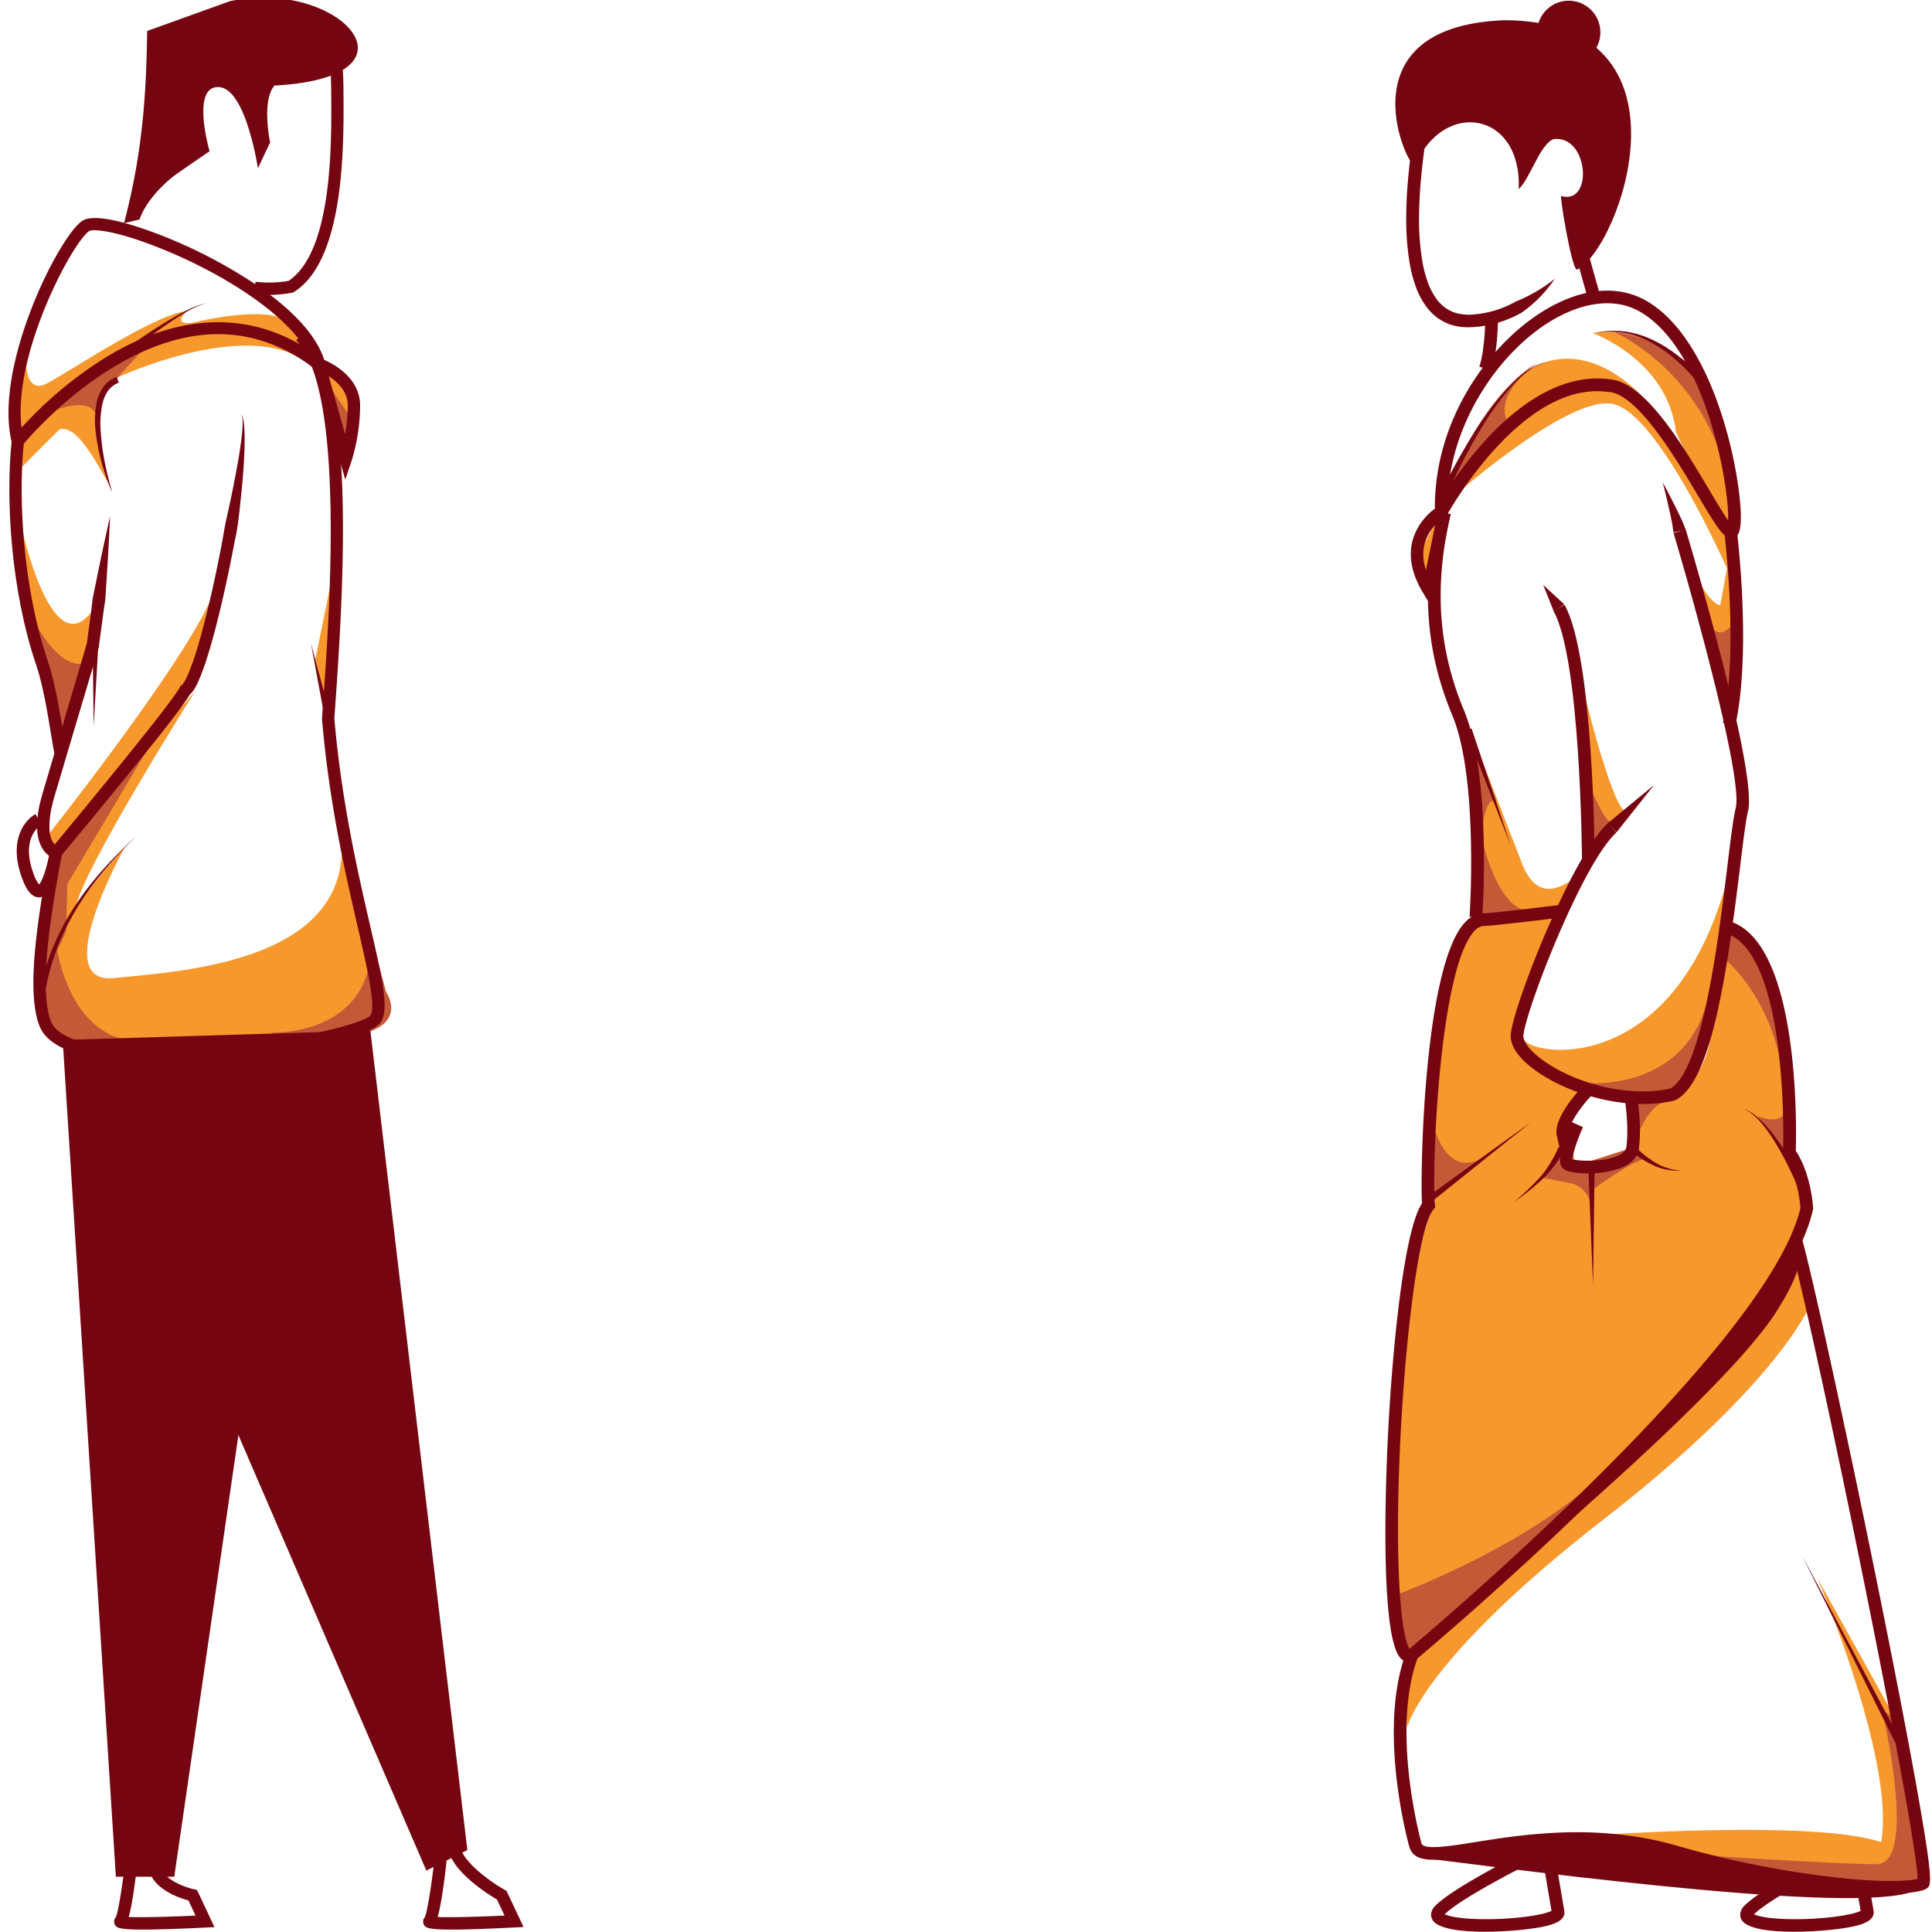 <svg xmlns="http://www.w3.org/2000/svg" viewBox="0 0 700 700">
  <title>Artboard 3 copy 7</title>
  <g id="Midtones">
    <path d="M16.77,303.37s60-75.5,62-93.5c-2.5,22.5-8,37-8,37l-49.5,61Z" fill="#f7982d"/>
    <path d="M7.77,190.87s11.5,53.5,27,28.5l-.5,15.5-12,35-12-45Z" fill="#f7982d"/>
    <path d="M70.77,250.37s-41.5,65.5-43.5,79l-11.5,26.5,4-44.5,1.5-3.5Z" fill="#f7982d"/>
    <path d="M45.27,306.87s-28,50-4,47.5,89.5-5.5,82-54.5l10.5,43.5,3,23s-9.5,13-17,14-89.5,0-89.5,0l-15.5-10.5,1-14S16.27,338.37,45.27,306.87Z" fill="#f7982d"/>
    <path d="M7.27,169.87s30-30.5,34-32.5,55.5-25,74-2l-3-9s-29.5-10-39.5-7-36.5,2.5-65.5,40.5Z" fill="#f7982d"/>
    <path d="M9.44,131.7s0,11,7.33,7.33,39.33-25.33,51-26.33C62.1,118,69.44,117,69.44,117s26.33-6.67,34.33-.67,8.5,10,8.5,10S94.44,120,89.1,120s-28.33-3.67-37.67,5.33-39.33,29-39.33,29l-4.83,5.5S4.44,144.7,9.44,131.7Z" fill="#f7982d"/>
    <path d="M115.27,135.37l11,27,3-21C122.86,135.55,118.11,133.37,115.27,135.37Z" fill="#f7982d"/>
    <polygon points="114.27 238.87 121.27 204.37 119.27 258.87 114.27 238.87" fill="#f7982d"/>
    <path d="M18.77,157.37c6.78-7.25,14.39,6.66,22,20.5,0,0-13-28,.5-40.5C25.77,143.37,18.77,157.37,18.77,157.37Z" fill="#f7982d"/>
    <path d="M565.87,330.59l-29.33,2.67s-13.33,6-16.67,73.33v29.33s-14,24.67-14,120c.67,24.67,2,46.67,6.67,44.67,4.67-3.33,129.33-124,129.33-124l14.67-40-7.33-19.33-3.33-46s-2.67-29.33-17.33-35.33c-4.67,19.33-9.33,42.67-9.33,42.67s-4,23.33-26.67,18.67c.67,14,0,19.33,0,19.33s-6,10-22,4.67c-1.33-8.67-2-16-2-16l7.33-10.67-22-13.33C547,376.1,554.83,355.06,565.87,330.59Z" fill="#f7982d"/>
    <polygon points="523.71 182.42 514.21 200.42 518.71 212.42 523.71 182.42" fill="#f7982d"/>
    <path d="M523.71,182.42s14.23-44.88,36.73-51.38,40,19,40,19-11.73-20.12-38.23-5.62A100.66,100.66,0,0,0,523.71,182.42Z" fill="#f7982d"/>
    <path d="M577.1,120.7s27.1,9.72,30.1,35.72c7.5,17,20,34,20,34s3-1.5,2.5-12.5-16.6-44.22-16.6-44.22S596.77,117.37,577.1,120.7Z" fill="#f7982d"/>
    <path d="M551.87,375.92c.4,7.35,67.71,18.72,79.33-87-2,29.33-6,61-6,61s-8.67,46-20.67,46.67S557.87,393.25,551.87,375.92Z" fill="#f7982d"/>
    <path d="M574.54,253.25s11.33,46.67,16,40.67l-14,19.33Z" fill="#f7982d"/>
    <path d="M615.87,211.25c5.32,9.23,10.23,12.48,14-.67,0,0,.67,36-1.33,42.67C620.54,229.92,615.87,211.25,615.87,211.25Z" fill="#f7982d"/>
    <path d="M534.54,269.25l17.33,44.67c5.93,13.46,15,8,24.67-.67l-10.67,17.33-29.33,2.67Z" fill="#f7982d"/>
    <path d="M509.87,625.92s5.06-24.14,71.53-75.74,75.8-80.26,75.8-80.26l-2.67-14.67-32,43.33-55.33,52.67-54.67,49.33S508.54,615.92,509.87,625.92Z" fill="#f7982d"/>
    <path d="M658.54,571.92s44.67,104,11.33,109.33c26,2.67,29.33,0,29.33,0l-10.67-55.33Z" fill="#f7982d"/>
    <path d="M515.21,669.92s140.67-14.67,169.33-1.33l-3.33,14.67-94-11.33Z" fill="#f7982d"/>
    <path d="M523.71,182.42s44.5-40,61-36,41,59.5,41,59.5l-3,16.5,8.5-5.5-4-26.5-32-45.5s-6.5-10.5-25-4.5S523.71,182.42,523.71,182.42Z" fill="#f7982d"/>
  </g>
  <g id="Darker_Mids" data-name="Darker Mids">
    <path d="M97.89,374.09s38,2,36.67-34.67l5.33,20s8,11.33-9.33,15.33A70.05,70.05,0,0,1,97.89,374.09Z" fill="#c45937"/>
    <polygon points="19.06 329.26 54.39 269.92 21.06 309.92 19.06 329.26" fill="#c45937"/>
    <path d="M20.56,343.26s4.67,35.33,32,34l-24,4-14-12S15.89,346.59,20.56,343.26Z" fill="#c45937"/>
    <path d="M13.39,226.92c6,10.08,12,15,18,13.33l-8.67,27.33Z" fill="#c45937"/>
    <polygon points="116.44 135.7 125.77 165.7 126.44 150.37 116.44 135.7" fill="#c45937"/>
    <polygon points="23.94 337.54 24.6 313.54 17.94 324.87 15.27 356.2 23.94 337.54" fill="#c45937"/>
    <path d="M17.06,149.92s18-9,18.5,3.5l2-12,4.5-4,10-11A92.79,92.79,0,0,0,17.06,149.92Z" fill="#c45937"/>
    <path d="M584.86,120.26s26.67,11.67,38,43l-7-28.33S601.86,122.26,584.86,120.26Z" fill="#c45937"/>
    <path d="M547.2,154.09s-8.67-8.33,9.67-22.67c-20.67,12.67-33,46-33,46l10-8.33Z" fill="#c45937"/>
    <path d="M618.86,225.76c3.48,5.45,7,4,10.67-2.33l-1.67,31.33Z" fill="#c45937"/>
    <path d="M535.53,323.42s0-37.33,6.67-33l-7.67-20Z" fill="#c45937"/>
    <path d="M576.53,286.09s5,11.67,7,11.67c-9.67,12.33-7.67,8.67-7.67,8.67Z" fill="#c45937"/>
    <path d="M576.2,392.42s34,2.67,42.33-29.67l-2,16.67S615.2,409.42,576.2,392.42Z" fill="#c45937"/>
    <path d="M519.86,409.42s4.83,17.83,17.83,9.83c-19,15.5-20.33,15.67-20.33,15.67Z" fill="#c45937"/>
    <path d="M558.36,426.67l11.75,2.25a10.3,10.3,0,0,1,6.5,9.75V421.92l-9-1.25-1.75-6.25Z" fill="#c45937"/>
    <path d="M576.86,431.17s16-11.75,20.25-11.5l-5.25-4-17.25,5.5Z" fill="#c45937"/>
    <path d="M636.86,404.42s10,4.25,10-3.5l.5,17Z" fill="#c45937"/>
    <path d="M505.2,578.09s53.33-19.33,80-48.67l-69.33,68-8,2Z" fill="#c45937"/>
    <path d="M681.86,619.42s13.33,56-2,56-64.67-3.33-64.67-3.33l58.67,12,23.33-3.33-8.67-56.67Z" fill="#c45937"/>
    <path d="M536.86,303.42s5.67,28,18.67,26.67l-20,3.33Z" fill="#c45937"/>
    <path d="M624.86,347.42s21.5,17,22,53.5l-4-43s-9-22.5-17.5-22C626.36,349.92,624.86,347.42,624.86,347.42Z" fill="#c45937"/>
    <path d="M591.86,415.67S596.44,399,604.77,399l-12.67-.67Z" fill="#c45937"/>
  </g>
  <g id="Main">
    <g>
      <path d="M50.57,79.51l-5.64,1.36c7-26.47,8.08-48.36,8.39-69.64L83.27.44C122.69-8.12,156.14,28,99.44,31c-4.79,5.54-1.57,20.59-1.57,20.59l-4.42,9.36A104.13,104.13,0,0,0,89.5,44.73c-2.24-6.5-5.48-12.6-9.83-13.14-6.15-.68-6.5,7-5.67,13.66a70.18,70.18,0,0,0,1.93,9.55s-9.21,6.29-13,9C52.56,72.11,50.57,79.51,50.57,79.51Z" fill="#750511"/>
      <path d="M97.28,106.85a39.93,39.93,0,0,1-5.28-.34l.59-4.42a41.29,41.29,0,0,0,12-.34C120.47,91.07,120.18,52.18,120,33.42c-.05-7.13-.32-8.53-.35-8.67a1.93,1.93,0,0,0,.23.54l3.79-2.34c.3.49.71,1.15.78,10.44.14,19.7.44,60.68-17.84,72.35l-.34.22-.39.08A44.92,44.92,0,0,1,97.28,106.85Z" fill="#750511"/>
      <polygon points="22.8 378.22 41.98 679.97 63.14 679.97 107.45 374.88 22.8 378.22" fill="#750511"/>
      <polygon points="24.55 376.74 154.48 677.74 169.33 670.31 134.19 373.39 24.55 376.74" fill="#750511"/>
      <path d="M51.72,699.13c-9.3,0-9.68-.87-10.16-1.94a2.35,2.35,0,0,1,.38-2.5c.83-1.6,2.28-10.66,3.25-18.74a2.39,2.39,0,0,1-.18-1,2.29,2.29,0,0,1,2.54-2.19H50l0,.24c1.24.07,3.13.18,6,.32l2,.1.13,2c.43,6.45,12,9.08,12.16,9.11l1.08.23,6.34,13.47-3.31.17C63.66,698.9,56.51,699.13,51.72,699.13Zm-5.08-4.57c4.38.21,14.41-.05,24.21-.51l-2.59-5.5C65,687.7,55.92,684.67,54,677.65l-4.51-.25C48.36,687,47.38,691.92,46.63,694.57Zm-4.56,0h0Z" fill="#750511"/>
      <path d="M163.67,699.13c-9.3,0-9.68-.87-10.16-1.94a2.35,2.35,0,0,1,.38-2.5c.85-1.62,2.32-10.9,3.29-19.06-.94-1.29-2.27-3.7-1.19-6,1.58-3.37,6.89-3.11,8.63-3l2,.1.13,2c.35,5.2,10.08,12.6,16.14,16l.62.35,6.17,13.11-3.31.17C175.6,698.9,168.45,699.13,163.67,699.13Zm-5.08-4.57c4.38.21,14.41-.05,24.21-.51l-2.74-5.83c-3.19-1.88-15.07-9.32-17.39-17.2a5.44,5.44,0,0,0-2.62.5,4.88,4.88,0,0,0,1.1,1.92l.67.75-.11,1C160.45,686.21,159.38,691.73,158.58,694.57Zm-4.56,0h0Z" fill="#750511"/>
      <path d="M57.12,384.91a151.57,151.57,0,0,1-16.68-.83c-14.84-1.66-23.64-5.84-26.17-12.43-4.82-12.54-.77-38.1,3.8-63.2l4.38.8c-3.29,18.09-8.8,48.38-4,60.8,1.69,4.41,8.39,7.58,19.38,9.19,14.52,2.13,36.13,1.42,59.28-1.93,22.91-3.32,35.67-7.56,37.08-9.39,2.1-3.13-1-16.41-4.52-31.78-4.4-19-10.42-45.12-13-75.56v-.34c.12-1.79.27-3.92.45-6.35,2.21-30.82,8.08-112.7-9.82-130.6l3.15-3.15c17.14,17.14,14.95,80.66,11.12,134.07-.17,2.34-.32,4.41-.43,6.16,2.59,30,8.56,55.89,12.91,74.77,4.55,19.69,7.05,30.54,3.87,35.28-3.6,5.38-29.93,9.76-37.91,11A292,292,0,0,1,57.12,384.91Z" fill="#750511"/>
      <path d="M19.87,273.94c-.46-2.34-.93-5.21-1.43-8.25-1.3-7.88-2.92-17.69-5.28-24.62C3.91,214,2,180.64,4.24,159.66l4.43.47c-2.17,20.5-.32,53,8.69,79.51,2.48,7.28,4.13,17.29,5.46,25.33.5,3,1,5.85,1.41,8.12Z" fill="#750511"/>
      <path d="M87.1,150.13c.56.17.73.82.89,1.3a11.77,11.77,0,0,1,.32,1.61c.15,1.08.22,2.17.27,3.25.09,2.17.07,4.34,0,6.51q-.24,6.5-.85,13t-1.4,12.91c-.25,2.15-.62,4.28-1.08,6.39L84,201.43c-1.68,8.48-3.53,16.93-5.69,25.32-1.09,4.2-2.24,8.38-3.6,12.55-.68,2.08-1.41,4.16-2.28,6.23A33.26,33.26,0,0,1,71,248.66a15.59,15.59,0,0,1-1,1.6,6.72,6.72,0,0,1-1.7,1.72l.77-.87a25.09,25.09,0,0,1-1.38,2.25q-.69,1-1.39,2c-.93,1.29-1.88,2.55-2.83,3.81-1.91,2.51-3.84,5-5.79,7.45Q51.81,274,45.87,281.26,34,295.86,22,310.28l-.9,1.08L19.76,311a4.4,4.4,0,0,1-.61-.2l-.44-.2a6.82,6.82,0,0,1-.78-.45,8.22,8.22,0,0,1-1.32-1.1,9.83,9.83,0,0,1-1.8-2.65,15.48,15.48,0,0,1-1.32-5.62,35.7,35.7,0,0,1,1.18-10.5c.85-3.38,1.85-6.44,2.77-9.65l2.81-9.52L31.5,233l-.07.34L33,221.71c.3-1.94.39-3.91.78-5.83l1.18-5.78q2.34-11.56,4.93-23.09-.53,11.81-1.31,23.58l-.38,5.89c-.14,2-.56,3.88-.78,5.83L35.84,234l0,.17,0,.17L24.52,272.4l-2.81,9.52c-.91,3.16-2,6.4-2.71,9.44a31.48,31.48,0,0,0-1.07,9.16,11.13,11.13,0,0,0,.9,4,5.39,5.39,0,0,0,1,1.45,3.8,3.8,0,0,0,.58.49l.29.17.12.06s.12,0,0,0l-2.22.74q12-14.42,23.85-29,5.91-7.28,11.74-14.62c1.93-2.45,3.86-4.91,5.74-7.38.94-1.24,1.87-2.48,2.77-3.72.45-.62.89-1.24,1.31-1.86s.81-1.24,1.09-1.74l.4-.73.37-.14a3,3,0,0,0,.52-.6,11.25,11.25,0,0,0,.7-1.14,29.07,29.07,0,0,0,1.28-2.71c.79-1.9,1.49-3.89,2.15-5.89,1.31-4,2.45-8.14,3.52-12.28,2.13-8.28,4-16.66,5.63-25.07.41-2.1.83-4.21,1.19-6.32s.72-4.23,1.2-6.32q1.42-6.28,2.67-12.6c.81-4.21,1.63-8.43,2.25-12.68.31-2.12.6-4.25.79-6.38.09-1.07.16-2.13.15-3.2a11.59,11.59,0,0,0-.11-1.59C87.69,151,87.61,150.36,87.1,150.13Z" fill="#750511"/>
      <path d="M5.38,164.78,4.3,160.44C-2.51,133.22,21,86.28,29.67,80.11c4.08-2.91,15.83.43,25,3.74A179.41,179.41,0,0,1,93,103.32c9.68,6.61,21.84,16.86,24.78,28.17l1.64,6.3-5.16-4c-21.39-16.48-45.66-16.95-72.14-1.37-20,11.77-33.79,28.69-33.93,28.86ZM34.19,83.42a3.93,3.93,0,0,0-1.93.31C26,88.22,4.57,128.41,7.81,154.94a143.64,143.64,0,0,1,32-26.35c25.12-14.77,49.31-15.72,70.44-2.9-9.11-14.22-33.61-28.93-56.24-37.31C43.59,84.51,37.2,83.42,34.19,83.42Z" fill="#750511"/>
      <path d="M125.1,173.78l-12.79-45.26,4.06,1.43c.58.2,14.11,5.12,14.11,17a70,70,0,0,1-3.08,20Zm-6-37.45,5.94,21A62.52,62.52,0,0,0,126,146.9C126,141.83,122.29,138.36,119.15,136.33Z" fill="#750511"/>
      <path d="M42,129c5.14-3.85,10.39-7.48,15.79-10.91,2.71-1.7,5.47-3.33,8.3-4.82A33.35,33.35,0,0,1,75,109.77a33.09,33.09,0,0,0-8.64,3.94c-2.72,1.64-5.36,3.42-7.95,5.26-5.16,3.71-10.18,7.64-15,11.72Z" fill="#750511"/>
      <polygon points="117.76 260.65 112.65 233.04 119.93 260.16 117.76 260.65" fill="#750511"/>
      <polygon points="35.79 230.84 33.93 263.12 33.56 230.79 35.79 230.84" fill="#750511"/>
      <path d="M40.62,178.46A83.78,83.78,0,0,1,36.94,168,71.83,71.83,0,0,1,34.73,157a34.32,34.32,0,0,1,.33-11.34,15,15,0,0,1,2.37-5.43,10.29,10.29,0,0,1,4.85-3.67l.77,2.07a8.52,8.52,0,0,0-3.85,2.9,12.9,12.9,0,0,0-2.05,4.63,34.79,34.79,0,0,0-.62,10.68A88.65,88.65,0,0,0,38,167.71C38.76,171.32,39.63,174.9,40.62,178.46Z" fill="#750511"/>
      <path d="M13.52,363.59a88.17,88.17,0,0,1,4.56-17.51,89.72,89.72,0,0,1,8-16.15c6.38-10.2,14.59-19.08,23.43-27.08C40.93,311.12,33,320.23,27,330.51a88.32,88.32,0,0,0-7.4,16.14,86.27,86.27,0,0,0-3.92,17.25Z" fill="#750511"/>
      <path d="M14.12,325.13c-3.5,0-5.32-4.79-6-6.64-3.36-8.82-2-14.69-.27-18.06a13.23,13.23,0,0,1,5-5.49l2.11,3.92-1.06-2,1.08,2c-.32.18-7.82,4.62-2.71,18a11.47,11.47,0,0,0,1.89,3.6c1.23-1.28,3-6.7,3.93-12l4.39.75c-1,5.73-3.31,15.42-8,15.88Z" fill="#750511"/>
    </g>
    <g>
      <path d="M684.51,686.06c-16.29,0-45.08-3.53-78.54-13-27.86-7.88-53.74-3.79-70.86-1.09-14,2.22-22.51,3.56-24.45-2.7-.13-.4-11.86-42.09-1.17-70.59l4.3,1.61c-10.07,26.86,1.14,67.23,1.26,67.63.76,2.46,10.21,1,19.35-.48,17.52-2.77,44-7,72.83,1.2A353.23,353.23,0,0,0,668,680.55c15.89,1.57,24.26.91,26.76.2.1-15.51-36-192.64-46.18-230.34l4.43-1.2c4.43,16.42,16.67,72.66,27.87,128.05,5.84,28.91,10.63,53.76,13.84,71.87,5.87,33.1,4.93,33.85,3.51,35S691.89,686.06,684.51,686.06Zm10.2-4.56Z" fill="#750511"/>
      <path d="M538,699.91c-8.86,0-17.13-1.08-19-4.31-.45-.78-1.24-2.86,1.12-5.21,6.62-6.6,30.9-18.77,31.94-19.28l.71-.35,10.72,2.19,3.35,19.75v.2c0,2.84-3.37,4.08-6.28,4.85C556.44,698.81,546.92,699.91,538,699.91Zm-14.56-6.34c1.21.6,4.62,1.54,12,1.75,12.42.34,24.08-1.47,26.7-3L559.5,676.8l-6.09-1.24C549.36,677.61,529,688.06,523.43,693.57Z" fill="#750511"/>
      <path d="M650,699.91c-8.86,0-17.13-1.08-19-4.32-.45-.78-1.24-2.86,1.12-5.21,2.14-2.13,6.09-4.9,12.1-8.48l.54-.32H677l1.89,11.1v.2c0,2.84-3.37,4.08-6.28,4.85C668.5,698.81,659,699.91,650,699.91Zm-14.56-6.34c1.21.6,4.62,1.54,12,1.75,12.41.34,24.08-1.47,26.7-3l-1.05-6.18H646.09C639.62,690.05,636.76,692.33,635.49,693.57Z" fill="#750511"/>
      <path d="M510.48,602.21a4.16,4.16,0,0,1-3.1-1.5c-7.85-8.73-5.06-70-4.42-82.18,1.71-32.56,5.91-73,12.25-82.53-.67-11.69.72-84.08,15-101.13,2-2.41,4.27-3.72,6.71-3.92h.18c2.33,0,18.59-1.9,29-3.18l.56,4.55c-2.64.32-25.67,3.15-29.41,3.21a5.56,5.56,0,0,0-3.48,2.28c-12.45,14.91-15.08,86.48-13.85,98.64l.1,1-.64.75c-8.48,9.85-16,105.89-11.51,146.81,1,8.73,2.24,11.54,2.8,12.39,8.18-6.86,129.8-109.67,141.68-159.73-1.12-12.53-5.76-18.52-5.8-18.58l-.52-.66,0-.85a264,264,0,0,0-1.77-38.07c-3.15-24.64-9.87-39-19.42-41.48l1.16-4.44c26.08,6.83,24.9,74.78,24.65,83.38,1.44,2.13,5.31,8.86,6.29,20.69l0,.35-.08.35c-5.09,22.31-30.87,56.54-76.61,101.75C546.3,573.58,513.43,601,513.1,601.26l-.16.12A4.33,4.33,0,0,1,510.48,602.21Zm-.21-4.56h0Z" fill="#750511"/>
      <path d="M696.8,682.33c-3.35,13-113.55-.51-181.47-9.17l53.51-8.41C617,675.45,691.14,689.43,696.8,682.33Z" fill="#750511"/>
      <path d="M650.94,429.1c-1.1-2.61-2.34-5.22-3.63-7.77s-2.69-5.06-4.2-7.5a55,55,0,0,0-5-7c-1.87-2.13-4-4.21-6.73-5.19,2.81.8,5.12,2.77,7.15,4.8a55.76,55.76,0,0,1,5.55,6.72c1.69,2.36,3.26,4.81,4.76,7.3s2.9,5,4.22,7.65Z" fill="#750511"/>
      <polygon points="690.13 638.32 652.74 563.26 692.17 637.27 690.13 638.32" fill="#750511"/>
      <polygon points="517.44 433.48 554.7 406.56 518.83 435.3 517.44 433.48" fill="#750511"/>
      <polygon points="533.17 263.91 547.38 306.35 531.01 264.69 533.17 263.91" fill="#750511"/>
      <path d="M522.25,178.22c2.27-4.75,4.71-9.36,7.31-13.9s5.36-9,8.36-13.27a89.56,89.56,0,0,1,10-12.1,37.88,37.88,0,0,1,6-5,17.42,17.42,0,0,1,7.22-2.87,17.28,17.28,0,0,0-7.06,3.11,37.41,37.41,0,0,0-5.8,5.15,88.71,88.71,0,0,0-9.42,12.34c-2.81,4.36-5.39,8.86-7.8,13.45s-4.67,9.27-6.72,14Z" fill="#750511"/>
      <path d="M615.32,138.74c-4.78-5.61-10.18-10.82-16.65-14.39a33.54,33.54,0,0,0-10.38-3.72,30.14,30.14,0,0,0-11.1.16,30.42,30.42,0,0,1,11.18-.72,34.4,34.4,0,0,1,10.82,3.27c6.84,3.33,12.66,8.4,17.84,13.89Z" fill="#750511"/>
      <path d="M628.73,262.89l-4.48-1c5.14-23.13,1.7-58.76.52-69.12l4.56-.52C630.53,202.8,634,239.06,628.73,262.89Z" fill="#750511"/>
      <path d="M537.05,332.5l-4.58-.32c0-.49,3.29-49.06-6-72.35-10-23.52-11.71-47.21-5.36-74.52l4.47,1c-6.12,26.31-4.48,49.11,5.13,71.73C540.42,282.39,537.19,330.46,537.05,332.5Z" fill="#750511"/>
      <path d="M595.29,400c-16.14,0-33.22-6.72-42.11-14.66-4.16-3.71-6.16-7.44-5.79-10.79,1.23-11.09,22.31-64.61,35.14-76.26l3.09,3.39c-12.15,11-32.56,63.48-33.66,73.38-.19,1.75,1.37,4.26,4.29,6.86,10.08,9,31.58,16.3,48.86,12.49,11.65-6,17.58-54.57,20.77-80.75,1.18-9.65,2.11-17.28,3-20.83,2.7-10.79-15.34-75.62-22.52-99.69l4.4-1.31c2.68,9,26.07,88.15,22.58,102.12-.82,3.27-1.73,10.77-2.89,20.27-4.81,39.4-10.59,78.38-23.59,84.45l-.46.16A50,50,0,0,1,595.29,400Z" fill="#750511"/>
      <path d="M573.18,311.71c0-.72-.4-72.71-10.31-90.33l4-2.25c10.49,18.65,10.89,89.55,10.9,92.56Z" fill="#750511"/>
      <path d="M565.2,416.54l-1.15-5.16c-1.34-6,7.4-15.68,9.17-17.55l3.33,3.15c-4.28,4.54-8.57,11-8,13.41l1.15,5.16Z" fill="#750511"/>
      <path d="M575.24,425.15c-3.88,0-7.27-.54-8.6-1.54-.93-.7-3.77-2.83,2.73-17.12l4.18,1.9c-2.14,4.71-3.79,9.83-3.79,11.65,2.66.75,12.12,1,17-1.59,2.25-1.17,2.42-2.35,2.48-2.74,1.08-7.59-.55-17.54-.57-17.64l4.52-.75c.07.44,1.76,10.77.58,19-.29,2-1.6,4.85-6.16,6.75A34.94,34.94,0,0,1,575.24,425.15Z" fill="#750511"/>
      <path d="M627.21,194.95H627c-2.65-.23-4.91-3.83-11.67-15.19-8.25-13.88-22.07-37.1-32.51-37.75l-.17,0c-31.31-4.34-58.18,44.2-58.45,44.69l-4.1,7.52-.2-8.56c-.8-33.74,20.28-61.76,40.21-73.53,13.41-7.91,26.42-9,36.63-3,17.82,10.4,28.45,39.48,32.46,63.23.93,5.51,2.81,18.65.24,21.66A2.84,2.84,0,0,1,627.21,194.95Zm-44.06-57.53c12.83.9,26.27,23.48,36.08,40,2.44,4.1,5.1,8.58,6.91,11.13.43-12.69-8.18-61.75-31.77-75.51-8.71-5.08-20.07-4-32,3-17.57,10.37-35,33.92-37.64,60.88a142.93,142.93,0,0,1,13.62-17.56C553.32,143.06,568.8,135.48,583.15,137.42Z" fill="#750511"/>
      <path d="M518.48,28.35c-.37,5.67-.78,11.27-1,16.86-1,5.47-1.73,11-2.32,16.49s-.95,11-1,16.55a90.75,90.75,0,0,0,1.17,16.32,43.62,43.62,0,0,0,2,7.72A23.19,23.19,0,0,0,521,109a15.9,15.9,0,0,0,2.62,2.49,14.21,14.21,0,0,0,3.13,1.67,17.54,17.54,0,0,0,7.35.76,36.88,36.88,0,0,0,15-4.62A57.37,57.37,0,0,0,563.35,101a47.35,47.35,0,0,1-12.09,12.31,41.21,41.21,0,0,1-16.88,5.17,28.55,28.55,0,0,1-4.57,0,20.11,20.11,0,0,1-4.66-1,18.76,18.76,0,0,1-4.27-2.27,20.43,20.43,0,0,1-3.46-3.28,27.7,27.7,0,0,1-4.42-8,48.16,48.16,0,0,1-2.24-8.52,95.21,95.21,0,0,1-1.24-17.16c0-5.7.43-11.36,1-17S512,50,512.86,44.43A151.91,151.91,0,0,1,518.48,28.35Z" fill="#750511"/>
      <path d="M512.76,59.88c-1.84,3-27.91-50.15,32.11-52.55,72.24,0,41.85,83.51,26.37,90.39-2.07-1.34-6.49-28.63-5.5-26.66,11.75,3.15,9.75-22.36-2.87-20.64-4.87,1.72-8.57,14.52-12.61,18.06C551.41,40.39,523.08,35.8,512.76,59.88Z" fill="#750511"/>
      <circle cx="568.38" cy="11.72" r="11.47" fill="#750511"/>
      <path d="M540.38,134.31,536,132.86c2.15-6.45,2.18-18.27,2.18-18.38h4.59C542.79,115,542.76,127.16,540.38,134.31Z" fill="#750511"/>
      <rect x="572.99" y="89.64" width="4.59" height="19.85" transform="translate(-5.54 158.81) rotate(-15.64)" fill="#750511"/>
      <path d="M518.63,219.84l-3-5c-4.07-6.72-5.37-13.09-3.85-18.94A21.35,21.35,0,0,1,521,183.57l1.16,2,0,0,0,0,3.38.7ZM520,190.26a15.7,15.7,0,0,0-3.87,6.84,16.59,16.59,0,0,0,.53,9.37Z" fill="#750511"/>
      <polygon points="582.43 298.34 599.26 284.46 585.71 301.55 582.43 298.34" fill="#750511"/>
      <polygon points="562.98 221.55 559.13 211.94 566.75 218.95 562.98 221.55" fill="#750511"/>
      <path d="M606.28,192.88a38.26,38.26,0,0,0-.67-4.41c-.3-1.53-.64-3.06-1-4.59q-1-4.6-2.21-9.2,2.23,4.18,4.37,8.42c.71,1.42,1.41,2.85,2.09,4.29a41.64,41.64,0,0,1,1.91,4.63Z" fill="#750511"/>
      <path d="M511.63,599.5S621.53,510.26,643.7,475.1c14.52-22.93,5.35-22.74,5.35-22.74S610.95,516.67,511.63,599.5Z" fill="#750511"/>
      <polygon points="577.76 422.91 577.19 465.92 575.47 422.94 577.76 422.91" fill="#750511"/>
      <path d="M566.78,416.5a37.55,37.55,0,0,1-8,10.78,87.13,87.13,0,0,1-10.3,8.26,86.54,86.54,0,0,0,9.47-9,35.82,35.82,0,0,0,6.68-10.9Z" fill="#750511"/>
      <path d="M592.3,415.2a35.47,35.47,0,0,0,7.6,6.13,19.15,19.15,0,0,0,9.39,2.74,19.73,19.73,0,0,1-9.91-1.71,37.16,37.16,0,0,1-8.64-5.47Z" fill="#750511"/>
    </g>
  </g>
</svg>
